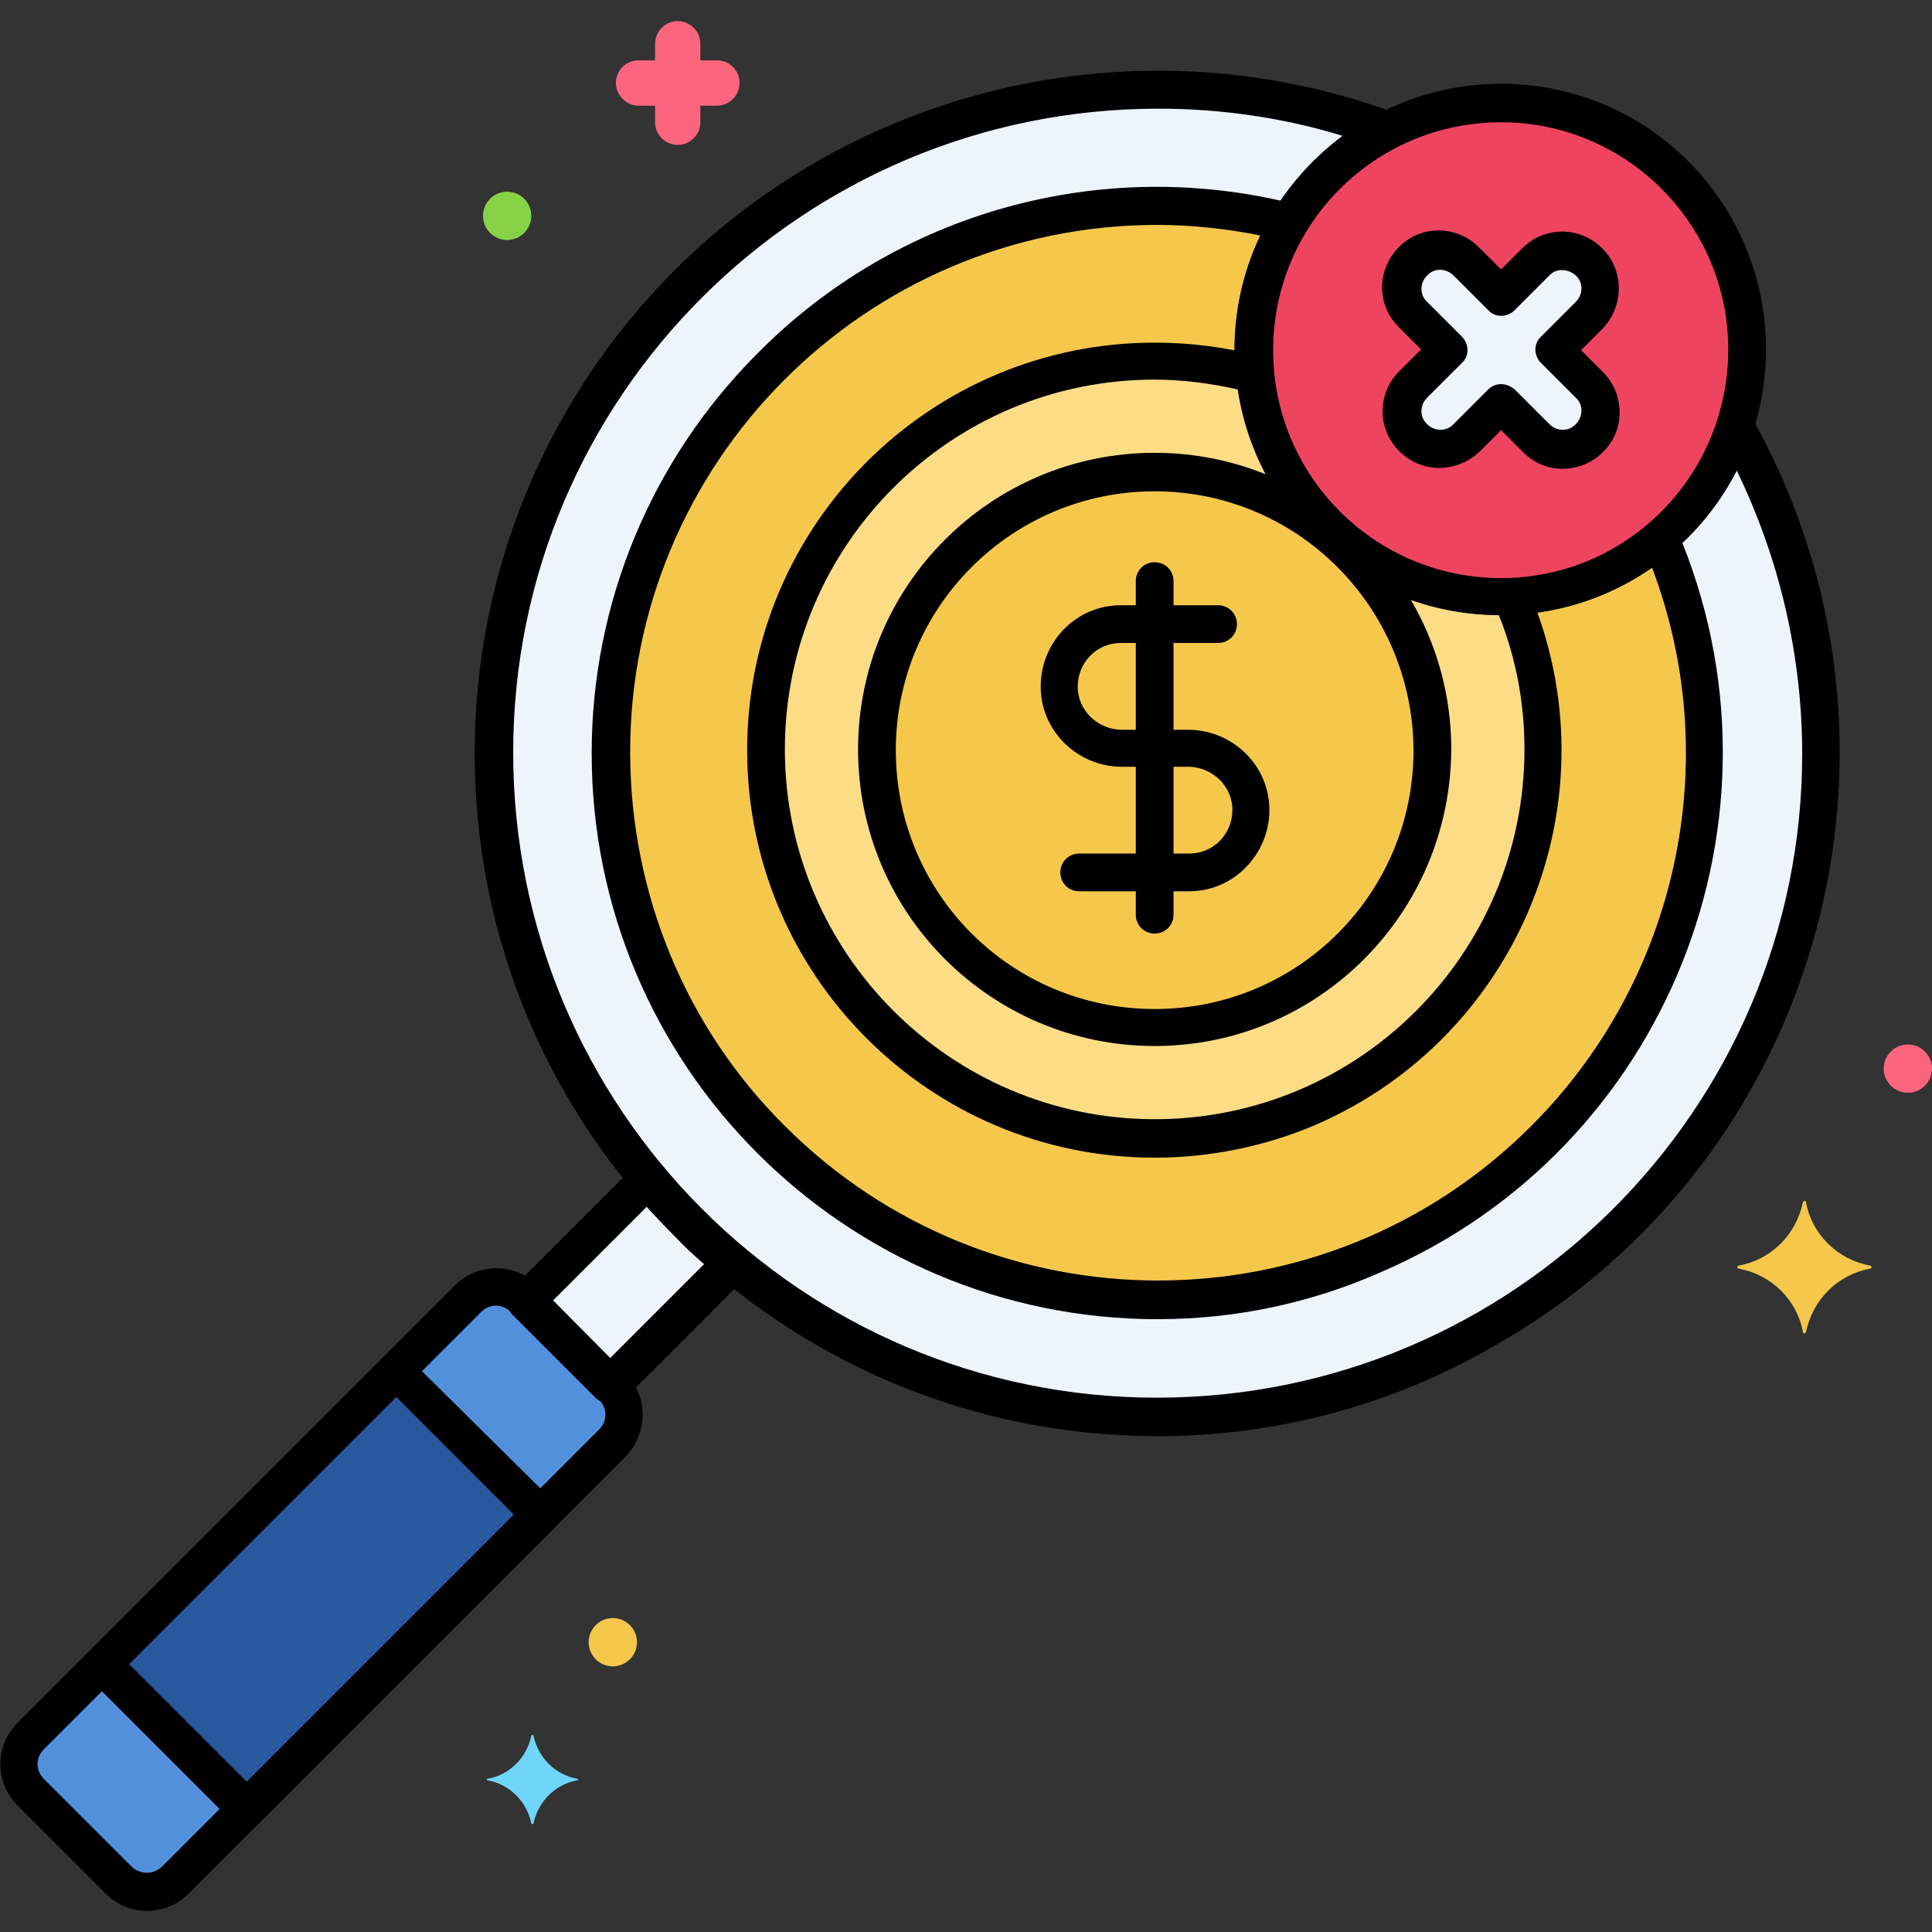 <svg id="Layer_1" enable-background="new 0 0 256 256" height="512" viewBox="0 0 256 256" width="512" xmlns="http://www.w3.org/2000/svg"><rect x="0" y="0" width="256" height="256" fill="#333333" stroke="none"/><g><path d="m229.9 56.4c-5.6 17.2-24 26.6-41.2 21s-26.6-24-21-41.2c2.7-8.2 8.5-15 16.1-19-45.6-16.8-96.2 6.5-113 52s6.5 96.2 52 113 96.2-6.5 113-52c9.1-24.2 6.9-51.2-5.9-73.8z" fill="#edf4fc"/><path d="m4 230.1 58-58c2-2 5.4-2 7.4 0l11.7 11.7c2 2 2 5.4 0 7.4l-58 58c-2 2-5.4 2-7.4 0l-11.7-11.7c-2-2.1-2-5.4 0-7.4z" fill="#5290db"/><path d="m85.9 156.2-16.2 16.2 11.1 11.1 16.2-16.2c-2-1.7-4-3.4-5.8-5.3s-3.6-3.8-5.3-5.8z" fill="#edf4fc"/><path d="m15 197.1h55.1v27.1h-55.1z" fill="#29589f" transform="matrix(.707 -.707 .707 .707 -136.47 91.805)"/><path d="m198.9 79c-18 0-32.7-14.6-32.7-32.7 0-5.9 1.6-11.8 4.7-16.9-38.8-9.6-78.1 14-87.8 52.9s14 78.1 52.9 87.8c38.8 9.6 78.1-14 87.8-52.9 3.8-15.3 2.5-31.5-3.7-46-6 5.1-13.5 7.8-21.2 7.8z" fill="#f5c84c"/><path d="m153.4 190.3c-50 0-90.5-40.5-90.5-90.5 0-24 9.5-47 26.5-64 25-24.9 62.2-33 95.3-20.9 1.3.5 2 1.9 1.5 3.2-.2.6-.6 1.1-1.2 1.4-14.8 7.6-20.6 25.8-13 40.6s25.8 20.6 40.6 13c7.1-3.6 12.4-9.9 14.9-17.5.4-1.3 1.8-2 3.1-1.6.6.2 1.1.6 1.4 1.1 24.6 43.5 9.4 98.7-34.1 123.3-13.5 7.8-28.8 11.9-44.5 11.9zm.1-175.9c-47.2 0-85.5 38.2-85.5 85.3 0 47.2 38.2 85.5 85.3 85.5s85.5-38.2 85.5-85.3c0-13-3-25.9-8.7-37.6-8.8 17.3-30 24.2-47.3 15.4s-24.2-30-15.4-47.3c2.5-4.9 6.1-9.1 10.5-12.4-7.8-2.4-16.1-3.6-24.4-3.6z"/><path d="m19.5 253.2c-2.1 0-4-.8-5.5-2.3l-11.7-11.7c-3-3-3-7.9 0-10.9l58-58c3-3 7.9-3 11 0l11.6 11.7c3 3 3 7.9 0 11l-58 58c-1.4 1.4-3.4 2.2-5.4 2.2zm46.2-80.2c-.7 0-1.4.3-1.9.8l-58 58c-1.1 1.1-1.1 2.8 0 3.9l11.7 11.7c1.1 1 2.8 1 3.9 0l58-58c1.1-1.1 1.1-2.8 0-3.9l-11.7-11.7c-.6-.5-1.3-.8-2-.8z"/><path d="m80.8 186c-.7 0-1.3-.3-1.8-.7l-11.1-11.1c-1-1-1-2.6 0-3.5l16.2-16.2c1-1 2.6-1 3.5 0 .1.1.1.1.1.2 1.8 2.1 3.4 4 5.2 5.7s3.6 3.4 5.7 5.2c1.1.9 1.2 2.5.3 3.5 0 .1-.1.1-.1.2l-16.2 16.2c-.5.3-1.1.5-1.8.5zm-7.6-13.6 7.6 7.6 12.5-12.5c-1.4-1.2-2.7-2.4-3.9-3.7s-2.5-2.5-3.7-3.9z"/><path d="m32.7 242.2c-.7 0-1.3-.3-1.8-.7l-19.1-19.1c-1-1-1-2.6 0-3.5l38.9-38.9c1-.9 2.5-.9 3.5 0l19.2 19c1 1 1 2.6 0 3.5l-38.9 38.9c-.5.5-1.2.8-1.8.8zm-15.6-21.7 15.6 15.6 35.4-35.4-15.6-15.6z"/><path d="m153.4 174.8c-41.4 0-75-33.6-75-75 0-19.9 7.9-38.9 22-53 18.5-18.7 45.5-26.2 71-19.8 1.3.3 2.2 1.7 1.8 3-.1.2-.2.5-.3.7-8.6 14.3-4 32.8 10.3 41.4 11.1 6.7 25.2 5.5 35.1-2.8 1.1-.9 2.6-.8 3.5.3.2.2.3.4.4.6 16.3 38-1.3 82.1-39.3 98.4-9.3 4.1-19.3 6.2-29.5 6.2zm-.2-145c-38.6.1-69.9 31.6-69.7 70.2.1 18.5 7.4 36.2 20.5 49.2 27.3 27.3 71.6 27.3 98.9 0 19.4-19.4 25.7-48.4 16-74-16 11.1-37.9 7.1-49-8.8-7.2-10.4-8.3-23.8-2.9-35.2-4.5-.9-9.1-1.4-13.8-1.4z"/><path d="m200.3 79c-.5 0-1 0-1.5 0-16.8 0-30.8-12.7-32.5-29.4-27.5-7.4-55.7 8.9-63.1 36.4s8.9 55.7 36.4 63.1 55.7-8.9 63.1-36.4c3.1-11.2 2.2-23.1-2.4-33.7z" fill="#fcdd86"/><circle cx="153" cy="99.3" fill="#f5c84c" r="36.8"/><path d="m153 153.4c-29.8 0-54-24.2-54-54s24.2-54 54-54c4.7 0 9.4.6 14 1.8 1 .3 1.7 1.1 1.8 2.2 1.5 15.4 14.5 27.2 30 27.2h1.3c1 0 2 .6 2.4 1.5 11.8 27.4-.9 59.2-28.3 71-6.6 2.8-13.9 4.3-21.2 4.3zm0-103.1c-27.1 0-49 22-49 49s22 49 49 49c27.1 0 49-22 49-49 0-6.1-1.1-12.1-3.4-17.8-17.3 0-32-12.7-34.6-29.9-3.6-.8-7.3-1.3-11-1.3z"/><path d="m157.6 118.1h-14.6c-1.4 0-2.5-1.1-2.5-2.5s1.1-2.5 2.5-2.5h14.6c3.2 0 5.7-2.6 5.7-5.8 0-3.1-2.6-5.6-5.7-5.7h-9.1c-5.9-.1-10.7-4.9-10.6-10.8s4.8-10.6 10.6-10.6h12.9c1.4 0 2.5 1.1 2.5 2.5s-1.1 2.5-2.5 2.5h-12.9c-3.2 0-5.7 2.6-5.7 5.8 0 3.1 2.6 5.6 5.7 5.7h9.1c5.9.1 10.7 4.9 10.6 10.8-.1 5.8-4.8 10.6-10.6 10.6z"/><path d="m153 123.7c-1.4 0-2.5-1.1-2.5-2.5v-44.2c0-1.4 1.1-2.5 2.5-2.5s2.5 1.1 2.5 2.5v44.2c0 1.4-1.1 2.5-2.5 2.5z"/><path d="m153 138.6c-21.7 0-39.3-17.6-39.3-39.3s17.6-39.3 39.3-39.3 39.3 17.6 39.3 39.3c-.1 21.7-17.6 39.3-39.3 39.3zm0-73.5c-18.9 0-34.3 15.3-34.3 34.3s15.3 34.3 34.3 34.3 34.3-15.3 34.3-34.3c-.1-19-15.4-34.3-34.3-34.3z"/><circle cx="198.9" cy="46.3" fill="#ef4460" r="32.7"/><path d="m198.9 81.5c-19.4 0-35.2-15.7-35.2-35.2 0-19.4 15.7-35.2 35.2-35.2s35.1 15.8 35.1 35.2-15.7 35.2-35.1 35.2zm0-65.3c-16.7 0-30.2 13.5-30.2 30.2s13.5 30.2 30.2 30.2 30.1-13.6 30.1-30.3c0-16.6-13.5-30.1-30.1-30.1z"/><path d="m95 8h-2.2v-2.2c0-1.7-1.4-3-3-3-1.7 0-3 1.4-3 3v2.2h-2.2c-1.7 0-3 1.4-3 3s1.4 3 3 3h2.2v2.2c0 1.7 1.4 3 3 3 1.7 0 3-1.4 3-3v-2.2h2.2c1.7 0 3-1.4 3-3s-1.3-3-3-3z" fill="#fc657e"/><path d="m247.8 167.7c-4.3-.8-7.7-4.1-8.5-8.4 0-.1-.1-.2-.2-.2s-.1.1-.2.2c-.9 4.3-4.2 7.6-8.5 8.4-.1 0-.2.1-.2.2s.1.2.2.2c4.3.8 7.7 4.1 8.5 8.4 0 .1.1.2.2.2s.1-.1.2-.2c.9-4.3 4.2-7.6 8.5-8.4.1 0 .2-.1.2-.2s-.1-.1-.2-.2z" fill="#f5c84c"/><path d="m76.5 235.7c-2.9-.5-5.2-2.8-5.8-5.7 0-.1-.1-.1-.2-.1s-.1.1-.1.1c-.6 2.9-2.9 5.2-5.8 5.7-.1 0-.1.1-.1.1 0 .1.1.1.1.1 2.9.5 5.2 2.8 5.8 5.7 0 .1.1.1.2.1s.1-.1.1-.1c.6-2.9 2.9-5.2 5.8-5.7.1 0 .1-.1.1-.1 0-.1-.1-.1-.1-.1z" fill="#70d6f9"/><circle cx="67.2" cy="28.6" fill="#87d147" r="3.2"/><circle cx="81.2" cy="217.6" fill="#f5c84c" r="3.2"/><circle cx="252.8" cy="141.6" fill="#fc657e" r="3.2"/><path d="m203.5 34.6-4.6 4.6-4.6-4.6c-1.9-2-5.1-2-7.1 0s-2 5.1 0 7.1l4.6 4.6-4.6 4.6c-1.9 2-1.9 5.1 0 7.1 1.9 1.9 5.1 1.9 7 0l4.6-4.6 4.6 4.6c1.9 2 5.1 2 7.1 0s2-5.1 0-7.1l-4.6-4.6 4.6-4.6c2-1.9 2-5.1 0-7.1s-5-2-7 0z" fill="#edf4fc"/><path d="m190.7 62c-4.1 0-7.5-3.4-7.5-7.5 0-2 .8-3.9 2.2-5.3l2.9-2.9-2.9-2.9c-3-2.9-3-7.6-.1-10.6s7.6-3 10.6-.1c0 0 .1.1.1.1l2.9 2.9 2.9-2.9c3-2.9 7.7-2.8 10.6.2 2.8 2.9 2.8 7.5 0 10.5l-2.9 2.9 2.9 2.9c2.9 2.9 3 7.7 0 10.6-2.9 2.9-7.7 3-10.6 0l-2.9-2.9-2.9 2.9c-1.4 1.3-3.3 2.1-5.3 2.1zm8.2-11.1c.7 0 1.3.3 1.8.7l4.6 4.6c1 1 2.6 1 3.5 0 1-1 1-2.6 0-3.5l-4.6-4.6c-1-1-1-2.6 0-3.5l4.6-4.6c1-1 1-2.6 0-3.5s-2.6-1-3.5 0l-4.6 4.6c-1 1-2.6 1-3.5 0l-4.6-4.6c-1-1-2.6-1-3.5 0-1 1-1 2.6 0 3.5l4.6 4.6c1 1 1 2.6 0 3.5l-4.6 4.6c-1 1-1 2.6 0 3.5 1 1 2.6 1 3.5 0l4.6-4.6c.4-.4 1-.7 1.7-.7z"/></g></svg>